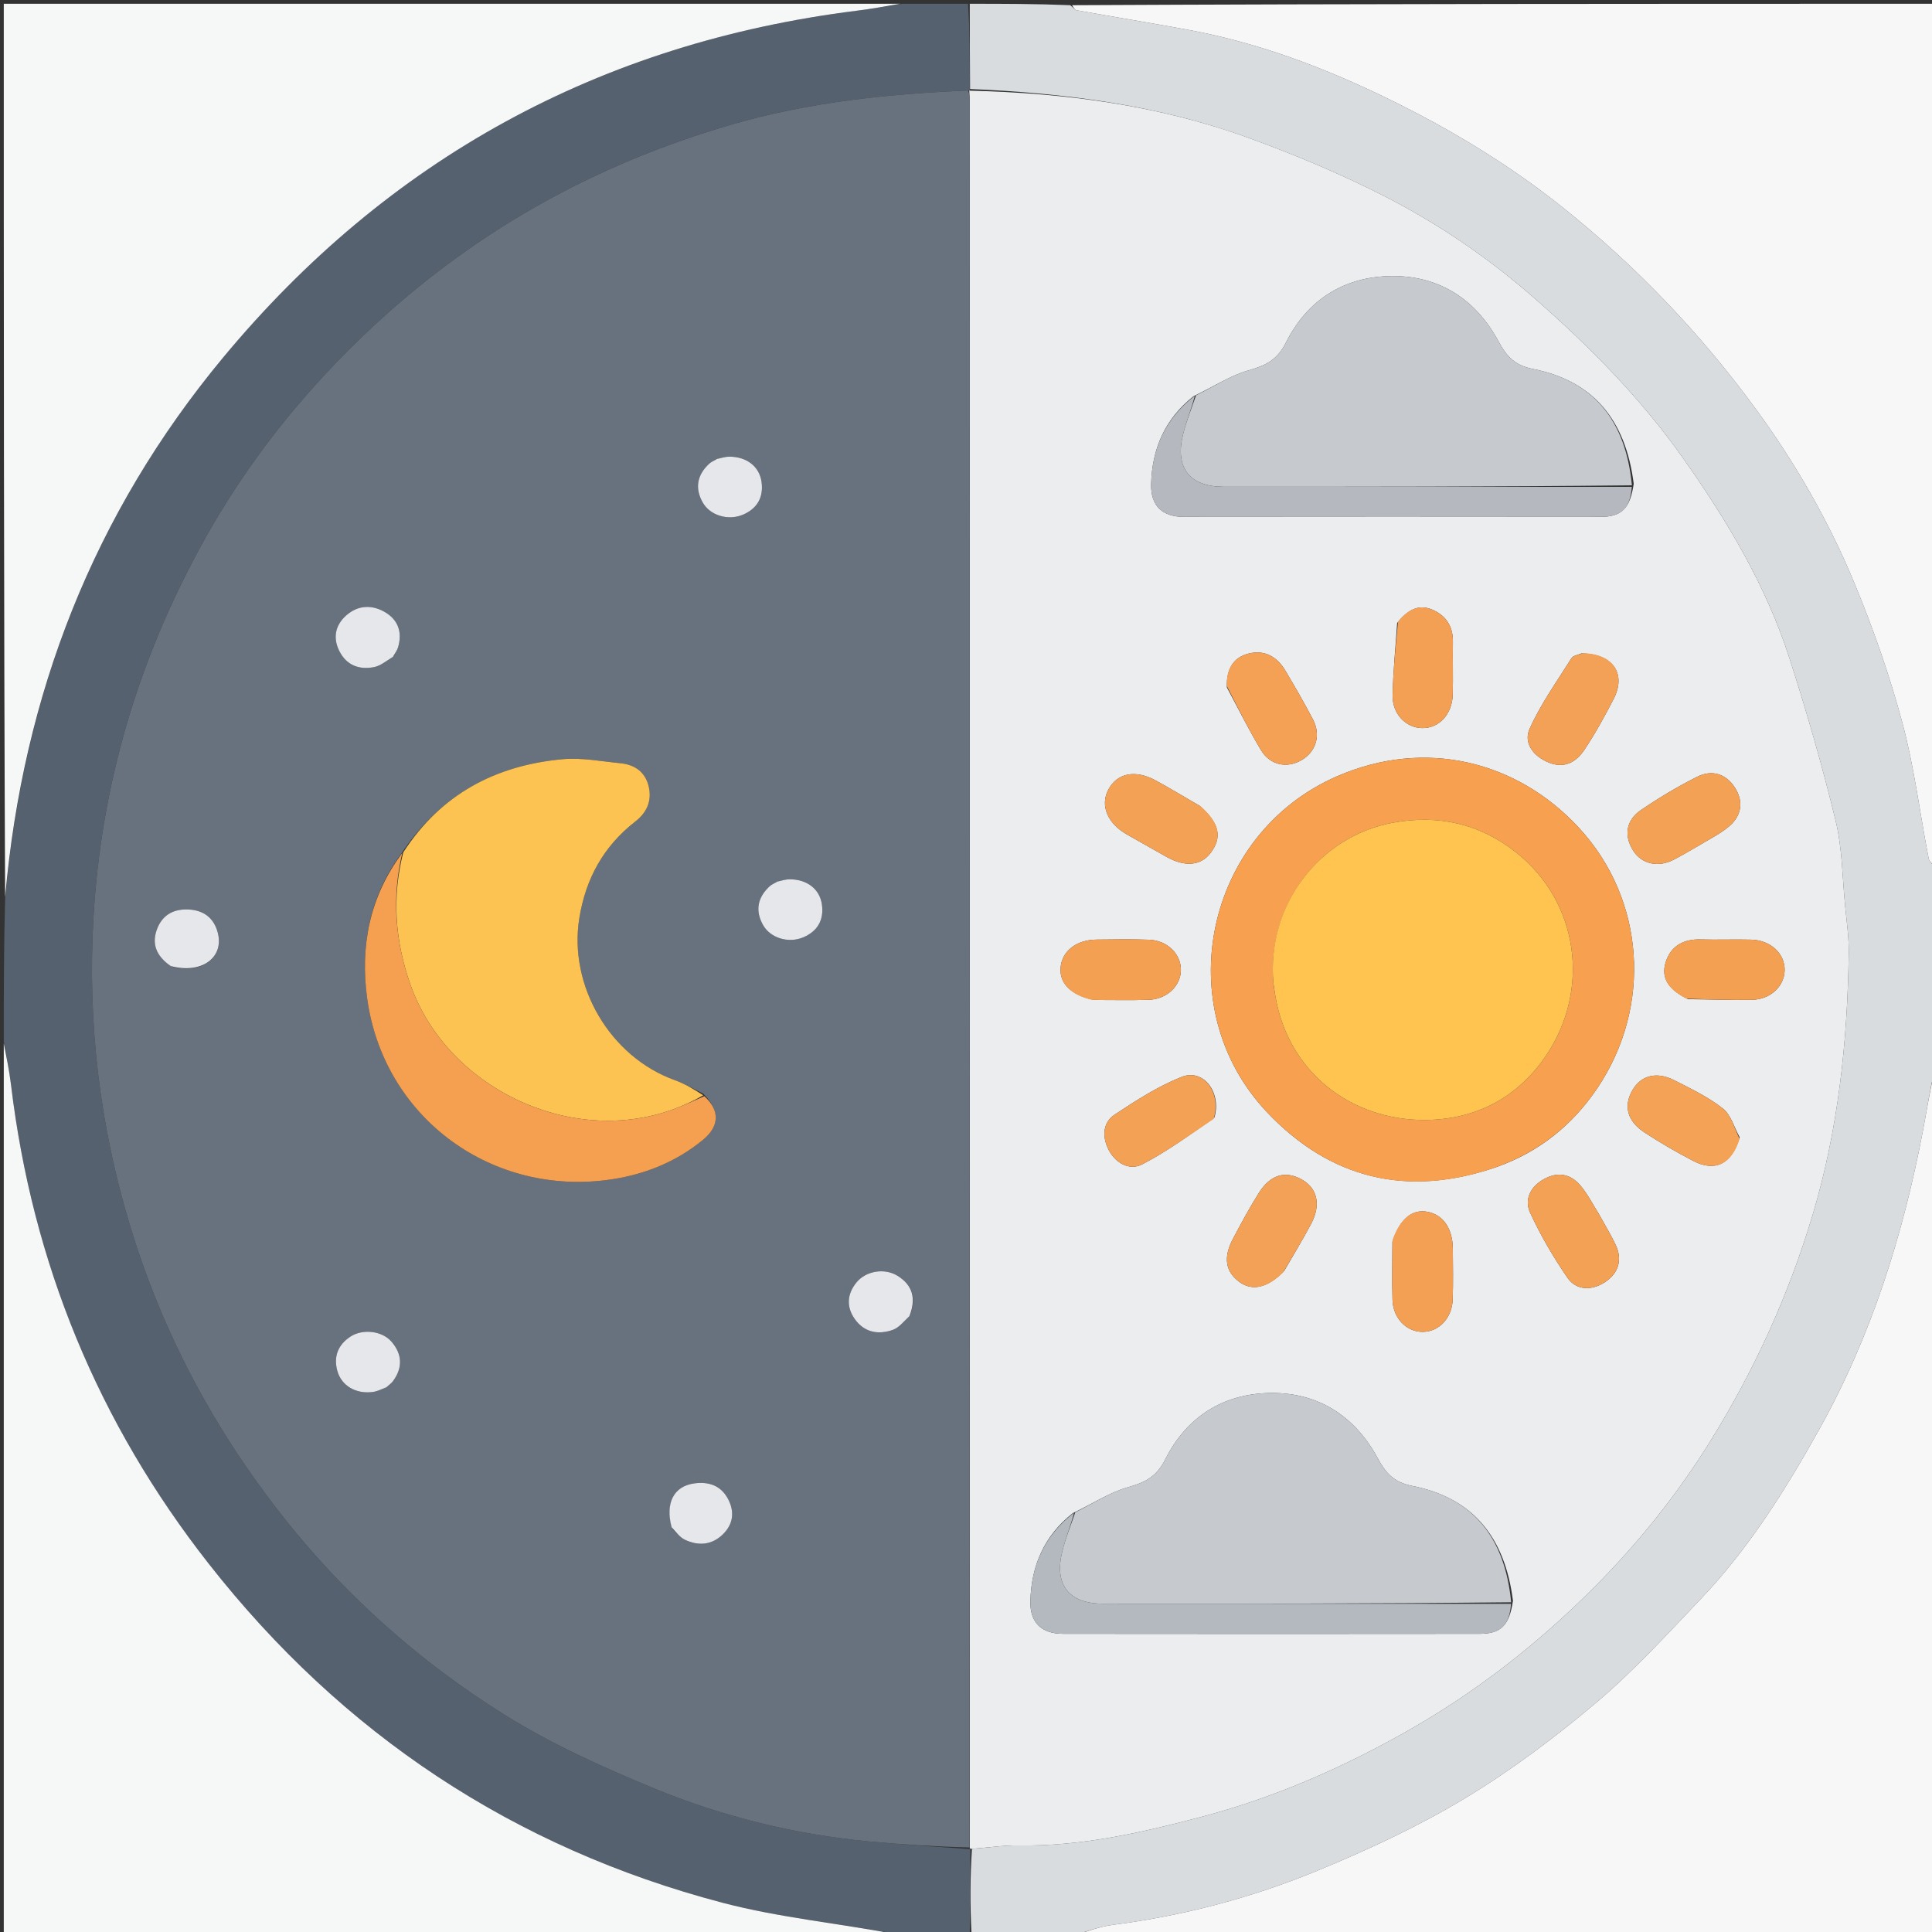 <svg version="1.1" id="Layer_1" xmlns="http://www.w3.org/2000/svg" xmlns:xlink="http://www.w3.org/1999/xlink" x="0px" y="0px"
	 width="100%" viewBox="0 0 512 512" enable-background="new 0 0 512 512" xml:space="preserve">
<rect x="0" y="0" width="512" height="512" fill="#333333" stroke="none"/>
<path fill="#D9DCDF" opacity="1" stroke="none" 
	d="
M257,1 
	C265.688,1 274.375,1 283.633,1.378 
	C284.561,2.086 284.878,2.642 285.281,2.714 
	C295.226,4.485 305.197,6.119 315.13,7.952 
	C333.74,11.387 351.323,18.082 368.191,26.335 
	C384.442,34.285 399.947,43.633 414.186,55.011 
	C433.661,70.575 450.668,88.373 465.381,108.491 
	C475.82,122.766 484.564,138.002 491.318,154.25 
	C496.343,166.339 500.716,178.799 504.118,191.434 
	C507.295,203.234 508.778,215.488 511.117,227.52 
	C511.295,228.434 512.352,229.177 513,230 
	C513,247.688 513,265.375 512.621,283.632 
	C511.368,289.333 510.579,294.481 509.606,299.593 
	C504.325,327.342 495.941,354.016 482.114,378.807 
	C473.194,394.8 463.5,410.28 450.84,423.617 
	C441.815,433.126 432.903,442.874 422.916,451.302 
	C411.923,460.579 400.27,469.318 387.96,476.721 
	C375.643,484.129 362.433,490.258 349.12,495.75 
	C331.75,502.916 313.593,507.699 294.865,510.113 
	C291.18,510.588 287.618,512.013 284,513 
	C275.312,513 266.625,513 257.47,512.531 
	C257.051,504.688 257.099,497.312 257.586,489.952 
	C261.988,489.647 265.956,488.997 269.913,489.063 
	C286.542,489.34 302.605,485.657 318.446,481.475 
	C337.544,476.433 355.563,468.586 372.862,458.789 
	C391.247,448.377 407.665,435.507 422.416,420.711 
	C434.088,409.004 444.492,396.066 453.318,381.825 
	C465.023,362.938 474.052,343.101 480.414,321.799 
	C487.181,299.139 489.591,276.037 489.94,252.589 
	C490.001,248.465 489.391,244.324 488.987,240.201 
	C488.244,232.619 488.242,224.847 486.463,217.511 
	C482.954,203.044 478.819,188.7 474.255,174.526 
	C468.049,155.257 457.753,138.042 446.138,121.567 
	C434.976,105.735 421.529,92.096 407.008,79.345 
	C394.707,68.544 381.324,59.35 366.844,51.972 
	C355.228,46.054 343.102,40.971 330.839,36.519 
	C307.092,27.897 282.308,24.648 257.083,23.59 
	C257.02,15.747 257.01,8.373 257,1 
z"/>
<path fill="#55616E" opacity="1" stroke="none" 
	d="
M256.532,1 
	C257.01,8.373 257.02,15.747 257.014,23.562 
	C256.999,24.005 256.867,23.939 256.567,23.991 
	C235.197,24.883 214.335,27.079 193.976,32.981 
	C167.875,40.547 143.665,51.962 121.589,67.862 
	C108.605,77.213 96.762,87.787 85.86,99.528 
	C73.001,113.376 62.027,128.545 53.03,145.085 
	C36.435,175.597 26.812,208.152 24.781,242.955 
	C23.151,270.882 26.388,298.158 34.477,324.873 
	C43.009,353.052 56.608,378.586 74.819,401.721 
	C91.332,422.7 111.063,440.238 133.544,454.323 
	C146.01,462.132 159.654,468.308 173.298,473.928 
	C191.466,481.411 210.529,486.125 230.176,487.989 
	C239.06,488.832 247.972,489.378 256.939,490.025 
	C257.007,489.992 257.147,489.937 257.147,489.937 
	C257.099,497.312 257.051,504.688 257.001,512.531 
	C250.979,513 244.958,513 238.259,512.64 
	C222.202,509.672 206.523,508.204 191.496,504.254 
	C136.118,489.697 90.703,459.513 55.343,414.445 
	C26.014,377.064 8.577,334.695 2.918,287.492 
	C2.456,283.64 1.647,279.83 1,276 
	C1,263.646 1,251.292 1.357,238.256 
	C6.091,184.045 24.828,136.069 59.106,94.776 
	C102.807,42.13 158.94,11.383 227.018,2.843 
	C231.026,2.34 235.007,1.619 239,1 
	C244.688,1 250.376,1 256.532,1 
z"/>
<path fill="#F6F7F7" opacity="1" stroke="none" 
	d="
M238.531,1 
	C235.007,1.619 231.026,2.34 227.018,2.843 
	C158.94,11.383 102.807,42.13 59.106,94.776 
	C24.828,136.069 6.091,184.045 1.357,237.787 
	C1,159.073 1,80.146 1,1 
	C80.021,1 159.042,1 238.531,1 
z"/>
<path fill="#F6F7F7" opacity="1" stroke="none" 
	d="
M1,276.469 
	C1.647,279.83 2.456,283.64 2.918,287.492 
	C8.577,334.695 26.014,377.064 55.343,414.445 
	C90.703,459.513 136.118,489.697 191.496,504.254 
	C206.523,508.204 222.202,509.672 237.791,512.64 
	C159.073,513 80.146,513 1,513 
	C1,434.313 1,355.625 1,276.469 
z"/>
<path fill="#F7F7F7" opacity="1" stroke="none" 
	d="
M284.469,513 
	C287.618,512.013 291.18,510.588 294.865,510.113 
	C313.593,507.699 331.75,502.916 349.12,495.75 
	C362.433,490.258 375.643,484.129 387.96,476.721 
	C400.27,469.318 411.923,460.579 422.916,451.302 
	C432.903,442.874 441.815,433.126 450.84,423.617 
	C463.5,410.28 473.194,394.8 482.114,378.807 
	C495.941,354.016 504.325,327.342 509.606,299.593 
	C510.579,294.481 511.368,289.333 512.621,284.101 
	C513,360.26 513,436.521 513,513 
	C436.979,513 360.958,513 284.469,513 
z"/>
<path fill="#F7F7F7" opacity="1" stroke="none" 
	d="
M513,229.531 
	C512.352,229.177 511.295,228.434 511.117,227.52 
	C508.778,215.488 507.295,203.234 504.118,191.434 
	C500.716,178.799 496.343,166.339 491.318,154.25 
	C484.564,138.002 475.82,122.766 465.381,108.491 
	C450.668,88.373 433.661,70.575 414.186,55.011 
	C399.947,43.633 384.442,34.285 368.191,26.335 
	C351.323,18.082 333.74,11.387 315.13,7.952 
	C305.197,6.119 295.226,4.485 285.281,2.714 
	C284.878,2.642 284.561,2.086 284.102,1.378 
	C360.26,1 436.521,1 513,1 
	C513,77.021 513,153.042 513,229.531 
z"/>
<path fill="#ECEDEE" opacity="1" stroke="none" 
	d="
M257.068,24.032 
	C282.308,24.648 307.092,27.897 330.839,36.519 
	C343.102,40.971 355.228,46.054 366.844,51.972 
	C381.324,59.35 394.707,68.544 407.008,79.345 
	C421.529,92.096 434.976,105.735 446.138,121.567 
	C457.753,138.042 468.049,155.257 474.255,174.526 
	C478.819,188.7 482.954,203.044 486.463,217.511 
	C488.242,224.847 488.244,232.619 488.987,240.201 
	C489.391,244.324 490.001,248.465 489.94,252.589 
	C489.591,276.037 487.181,299.139 480.414,321.799 
	C474.052,343.101 465.023,362.938 453.318,381.825 
	C444.492,396.066 434.088,409.004 422.416,420.711 
	C407.665,435.507 391.247,448.377 372.862,458.789 
	C355.563,468.586 337.544,476.433 318.446,481.475 
	C302.605,485.657 286.542,489.34 269.913,489.063 
	C265.956,488.997 261.988,489.647 257.586,489.952 
	C257.147,489.937 257.007,489.992 256.992,489.556 
	C256.985,335.056 256.992,180.994 256.993,26.931 
	C256.993,25.934 256.911,24.937 256.867,23.939 
	C256.867,23.939 256.999,24.005 257.068,24.032 
M284.301,400.998 
	C276.741,406.947 273.273,414.95 273.064,424.353 
	C272.938,430.023 276.014,432.966 281.72,432.973 
	C318.505,433.021 355.289,433.018 392.074,432.974 
	C397.737,432.968 399.971,430.818 400.953,424.216 
	C398.802,407.199 390.178,396.915 374.271,393.788 
	C369.351,392.821 367.253,390.413 365.066,386.377 
	C359.069,375.313 349.426,369.04 336.803,369.157 
	C324.223,369.274 314.442,375.477 308.806,386.752 
	C306.496,391.373 303.453,392.861 298.899,394.142 
	C294.019,395.514 289.59,398.492 284.301,400.998 
M316.301,104.997 
	C308.751,110.951 305.269,118.947 305.063,128.352 
	C304.939,134.022 308.014,136.967 313.719,136.974 
	C350.505,137.022 387.29,137.02 424.075,136.976 
	C429.735,136.969 431.974,134.813 432.953,128.215 
	C430.815,111.218 422.176,100.918 406.274,97.788 
	C401.358,96.821 399.253,94.419 397.065,90.38 
	C391.07,79.318 381.431,73.042 368.805,73.157 
	C356.222,73.272 346.444,79.472 340.81,90.751 
	C338.501,95.373 335.454,96.859 330.902,98.141 
	C326.021,99.515 321.59,102.488 316.301,104.997 
M396.721,309.237 
	C407.881,305.228 416.662,298.239 423.294,288.401 
	C437.869,266.781 436.059,238.342 418.317,219.245 
	C401.966,201.646 377.65,195.574 354.334,205.723 
	C319.321,220.963 309.567,267.089 335.806,294.78 
	C352.356,312.246 372.755,317.539 396.721,309.237 
M317.959,213.564 
	C314.075,211.316 310.233,208.991 306.297,206.839 
	C300.875,203.875 296.066,204.853 293.728,209.247 
	C291.484,213.466 293.492,218.246 298.737,221.196 
	C302.214,223.152 305.683,225.121 309.156,227.084 
	C313.997,229.819 318.229,229.446 320.805,226.057 
	C323.937,221.938 323.258,218.225 317.959,213.564 
M419.097,173.157 
	C418.194,173.569 416.893,173.731 416.452,174.433 
	C412.599,180.567 408.325,186.539 405.376,193.099 
	C403.672,196.892 406.318,200.414 410.446,202.084 
	C414.599,203.763 417.724,201.935 419.869,198.728 
	C422.725,194.46 425.205,189.917 427.577,185.353 
	C431.063,178.647 427.617,173.266 419.097,173.157 
M461.035,301.4 
	C459.579,298.787 458.709,295.425 456.538,293.725 
	C452.661,290.689 448.079,288.496 443.642,286.248 
	C439.055,283.924 434.979,284.994 432.734,288.706 
	C430.155,292.972 431.14,297.081 435.881,300.161 
	C440.052,302.871 444.363,305.4 448.782,307.681 
	C454.512,310.638 458.946,308.529 461.035,301.4 
M340.305,336.833 
	C342.71,332.656 345.248,328.548 347.486,324.284 
	C350.136,319.234 349.097,314.878 344.992,312.581 
	C340.652,310.153 336.678,311.26 333.613,316.127 
	C331.139,320.055 328.936,324.163 326.757,328.269 
	C324.12,333.236 324.744,337.014 328.449,339.73 
	C331.819,342.2 335.919,341.375 340.305,336.833 
M423.738,321.751 
	C422.14,319.229 420.789,316.497 418.883,314.234 
	C416.231,311.085 412.851,310.393 409.067,312.531 
	C405.468,314.565 403.93,317.978 405.496,321.378 
	C408.255,327.372 411.636,333.151 415.377,338.594 
	C417.78,342.09 421.891,341.996 425.249,339.84 
	C428.841,337.534 430.086,333.945 428.143,329.835 
	C426.939,327.286 425.455,324.869 423.738,321.751 
M449.817,224.317 
	C452.63,222.576 455.688,221.126 458.195,219.02 
	C461.515,216.231 462.158,212.453 459.77,208.728 
	C457.38,205.001 453.618,203.906 449.756,205.854 
	C444.589,208.46 439.573,211.449 434.8,214.723 
	C430.775,217.483 430.323,221.687 432.939,225.624 
	C435.19,229.01 439.492,229.936 443.524,227.845 
	C445.439,226.852 447.301,225.757 449.817,224.317 
M321.826,296.185 
	C323.772,289.489 318.922,283.079 313.108,285.403 
	C306.865,287.898 301.045,291.635 295.406,295.38 
	C292.053,297.607 292.114,301.547 293.869,304.844 
	C295.672,308.23 299.315,310.317 302.698,308.565 
	C309.23,305.183 315.247,300.805 321.826,296.185 
M325.128,182.156 
	C328.114,187.698 330.913,193.353 334.148,198.746 
	C336.589,202.814 341.041,203.696 344.926,201.443 
	C348.763,199.217 350.122,194.824 347.96,190.679 
	C345.657,186.264 343.155,181.948 340.604,177.669 
	C338.436,174.031 335.128,172.147 330.93,173.194 
	C326.911,174.196 324.987,177.182 325.128,182.156 
M289.943,265.006 
	C294.75,265.003 299.56,265.111 304.362,264.968 
	C309.226,264.824 312.906,261.314 312.949,257.067 
	C312.992,252.815 309.331,249.203 304.496,249.037 
	C299.86,248.879 295.215,248.941 290.575,249.004 
	C285.168,249.077 281.389,252.105 281.066,256.492 
	C280.766,260.559 283.74,263.718 289.943,265.006 
M447.342,264.786 
	C452.976,264.858 458.612,265.054 464.244,264.964 
	C469.151,264.886 472.838,261.427 472.949,257.178 
	C473.063,252.752 469.264,249.156 464.103,249.019 
	C459.628,248.901 455.145,249.091 450.671,248.961 
	C446.128,248.83 442.77,250.706 441.431,254.969 
	C439.987,259.571 442.666,262.495 447.342,264.786 
M369,329.06 
	C368.997,334.205 368.868,339.355 369.028,344.496 
	C369.18,349.373 372.77,352.996 377.056,352.96 
	C381.341,352.925 384.819,349.289 384.98,344.384 
	C385.127,339.907 385.053,335.421 385.014,330.939 
	C384.967,325.577 382.483,321.966 378.369,321.153 
	C374.344,320.356 371.078,322.827 369,329.06 
M370.262,165.095 
	C369.837,171.489 369.186,177.879 369.06,184.279 
	C368.964,189.21 372.563,192.86 376.854,192.95 
	C381.342,193.043 384.86,189.309 384.992,184.072 
	C385.11,179.423 384.96,174.767 385.035,170.116 
	C385.102,165.956 383.149,163.037 379.46,161.519 
	C375.901,160.055 373.021,161.62 370.262,165.095 
z"/>
<path fill="#68727E" opacity="1" stroke="none" 
	d="
M256.567,23.991 
	C256.911,24.937 256.993,25.934 256.993,26.931 
	C256.992,180.994 256.985,335.056 256.925,489.589 
	C247.972,489.378 239.06,488.832 230.176,487.989 
	C210.529,486.125 191.466,481.411 173.298,473.928 
	C159.654,468.308 146.01,462.132 133.544,454.323 
	C111.063,440.238 91.332,422.7 74.819,401.721 
	C56.608,378.586 43.009,353.052 34.477,324.873 
	C26.388,298.158 23.151,270.882 24.781,242.955 
	C26.812,208.152 36.435,175.597 53.03,145.085 
	C62.027,128.545 73.001,113.376 85.86,99.528 
	C96.762,87.787 108.605,77.213 121.589,67.862 
	C143.665,51.962 167.875,40.547 193.976,32.981 
	C214.335,27.079 235.197,24.883 256.567,23.991 
M106.323,226.261 
	C97.833,237.745 95.439,250.96 97.301,264.591 
	C101.525,295.509 129.234,316.566 160.44,312.77 
	C169.848,311.626 178.82,308.262 186.349,302.033 
	C190.654,298.472 190.821,294.234 186.349,289.818 
	C183.832,288.611 181.398,287.176 178.786,286.234 
	C161.644,280.051 150.641,261.26 153.526,243.325 
	C155.217,232.819 159.97,224.232 168.374,217.701 
	C171.43,215.327 172.788,212.252 171.934,208.498 
	C171.055,204.632 168.266,202.641 164.437,202.266 
	C159.328,201.766 154.135,200.738 149.093,201.198 
	C131.286,202.824 116.787,210.531 106.323,226.261 
M189.647,121.814 
	C189.085,122.159 188.448,122.423 187.973,122.862 
	C184.745,125.839 184.067,129.35 186.233,133.174 
	C188.161,136.576 192.898,138.031 196.758,136.449 
	C200.601,134.874 202.384,131.876 201.824,127.745 
	C201.267,123.629 197.886,121.029 193.293,121.019 
	C192.315,121.016 191.337,121.31 189.647,121.814 
M104.39,173.755 
	C104.765,173.02 105.265,172.322 105.494,171.544 
	C106.673,167.536 105.521,164.22 101.926,162.163 
	C98.459,160.18 94.811,160.378 91.752,163.094 
	C88.831,165.688 88.153,169.03 89.943,172.569 
	C91.845,176.33 95.211,177.561 99.136,176.791 
	C100.814,176.462 102.307,175.193 104.39,173.755 
M178.16,405.111 
	C179.249,406.103 180.184,407.416 181.456,408.025 
	C185.05,409.746 188.621,409.494 191.57,406.614 
	C194.226,404.021 194.731,400.83 193.068,397.488 
	C191.18,393.695 187.844,392.556 183.895,393.125 
	C178.572,393.892 176.265,398.295 178.16,405.111 
M102.723,367.416 
	C103.199,366.956 103.751,366.552 104.139,366.027 
	C106.766,362.463 106.617,358.895 103.777,355.585 
	C101.275,352.67 96.094,352.061 92.814,354.247 
	C89.564,356.413 88.342,359.528 89.402,363.322 
	C90.498,367.244 94.3,369.479 98.78,368.893 
	C99.904,368.746 100.977,368.213 102.723,367.416 
M241.174,348.405 
	C242.881,344.071 241.8,340.546 237.871,338.107 
	C234.412,335.959 229.482,336.797 226.993,339.837 
	C224.497,342.885 224.233,346.26 226.472,349.485 
	C228.984,353.101 232.711,353.811 236.64,352.416 
	C238.232,351.852 239.453,350.245 241.174,348.405 
M45.636,256.188 
	C53.459,258.221 59.469,253.742 57.699,247.117 
	C56.689,243.338 54.061,241.273 50.138,241.032 
	C46.287,240.796 43.244,242.245 41.735,245.909 
	C40.044,250.012 41.366,253.34 45.636,256.188 
M205.647,233.814 
	C205.085,234.159 204.448,234.423 203.973,234.862 
	C200.745,237.839 200.067,241.35 202.233,245.174 
	C204.161,248.576 208.898,250.031 212.758,248.449 
	C216.601,246.874 218.384,243.876 217.824,239.745 
	C217.267,235.629 213.886,233.029 209.293,233.019 
	C208.315,233.016 207.337,233.31 205.647,233.814 
z"/>
<path fill="#F6A050" opacity="1" stroke="none" 
	d="
M396.35,309.366 
	C372.755,317.539 352.356,312.246 335.806,294.78 
	C309.567,267.089 319.321,220.963 354.334,205.723 
	C377.65,195.574 401.966,201.646 418.317,219.245 
	C436.059,238.342 437.869,266.781 423.294,288.401 
	C416.662,298.239 407.881,305.228 396.35,309.366 
M337.496,260.919 
	C337.653,261.903 337.806,262.888 337.969,263.871 
	C341.321,284.088 358.022,296.937 377.696,296.805 
	C390.959,296.715 402.18,290.978 409.795,279.629 
	C421.464,262.238 418.448,239.117 401.827,225.934 
	C392.167,218.273 381.161,215.79 369.05,218.04 
	C349.753,221.626 335.573,239.757 337.496,260.919 
z"/>
<path fill="#C6C9CE" opacity="1" stroke="none" 
	d="
M316.963,104.763 
	C321.59,102.488 326.021,99.515 330.902,98.141 
	C335.454,96.859 338.501,95.373 340.81,90.751 
	C346.444,79.472 356.222,73.272 368.805,73.157 
	C381.431,73.042 391.07,79.318 397.065,90.38 
	C399.253,94.419 401.358,96.821 406.274,97.788 
	C422.176,100.918 430.815,111.218 432.471,128.614 
	C396.083,129.009 360.179,129.013 324.275,128.994 
	C315.245,128.989 311.314,123.982 313.528,115.082 
	C314.4,111.574 315.802,108.199 316.963,104.763 
z"/>
<path fill="#C6C9CE" opacity="1" stroke="none" 
	d="
M284.964,400.769 
	C289.59,398.492 294.019,395.514 298.899,394.142 
	C303.453,392.861 306.496,391.373 308.806,386.752 
	C314.442,375.477 324.223,369.274 336.803,369.157 
	C349.426,369.04 359.069,375.313 365.066,386.377 
	C367.253,390.413 369.351,392.821 374.271,393.788 
	C390.178,396.915 398.802,407.199 400.47,424.615 
	C364.085,425.009 328.182,425.012 292.279,424.993 
	C283.249,424.988 279.315,419.982 281.528,411.087 
	C282.4,407.579 283.802,404.204 284.964,400.769 
z"/>
<path fill="#B5B9BF" opacity="1" stroke="none" 
	d="
M316.632,104.88 
	C315.802,108.199 314.4,111.574 313.528,115.082 
	C311.314,123.982 315.245,128.989 324.275,128.994 
	C360.179,129.013 396.083,129.009 432.447,129.029 
	C431.974,134.813 429.735,136.969 424.075,136.976 
	C387.29,137.02 350.505,137.022 313.719,136.974 
	C308.014,136.967 304.939,134.022 305.063,128.352 
	C305.269,118.947 308.751,110.951 316.632,104.88 
z"/>
<path fill="#B4B9BF" opacity="1" stroke="none" 
	d="
M284.633,400.883 
	C283.802,404.204 282.4,407.579 281.528,411.087 
	C279.315,419.982 283.249,424.988 292.279,424.993 
	C328.182,425.012 364.085,425.009 400.446,425.029 
	C399.971,430.818 397.737,432.968 392.074,432.974 
	C355.289,433.018 318.505,433.021 281.72,432.973 
	C276.014,432.966 272.938,430.023 273.064,424.353 
	C273.273,414.95 276.741,406.947 284.633,400.883 
z"/>
<path fill="#F3A255" opacity="1" stroke="none" 
	d="
M318.273,213.749 
	C323.258,218.225 323.937,221.938 320.805,226.057 
	C318.229,229.446 313.997,229.819 309.156,227.084 
	C305.683,225.121 302.214,223.152 298.737,221.196 
	C293.492,218.246 291.484,213.466 293.728,209.247 
	C296.066,204.853 300.875,203.875 306.297,206.839 
	C310.233,208.991 314.075,211.316 318.273,213.749 
z"/>
<path fill="#F3A156" opacity="1" stroke="none" 
	d="
M419.488,173.105 
	C427.617,173.266 431.063,178.647 427.577,185.353 
	C425.205,189.917 422.725,194.46 419.869,198.728 
	C417.724,201.935 414.599,203.763 410.446,202.084 
	C406.318,200.414 403.672,196.892 405.376,193.099 
	C408.325,186.539 412.599,180.567 416.452,174.433 
	C416.893,173.731 418.194,173.569 419.488,173.105 
z"/>
<path fill="#F3A256" opacity="1" stroke="none" 
	d="
M461.011,301.804 
	C458.946,308.529 454.512,310.638 448.782,307.681 
	C444.363,305.4 440.052,302.871 435.881,300.161 
	C431.14,297.081 430.155,292.972 432.734,288.706 
	C434.979,284.994 439.055,283.924 443.642,286.248 
	C448.079,288.496 452.661,290.689 456.538,293.725 
	C458.709,295.425 459.579,298.787 461.011,301.804 
z"/>
<path fill="#F3A156" opacity="1" stroke="none" 
	d="
M340.087,337.133 
	C335.919,341.375 331.819,342.2 328.449,339.73 
	C324.744,337.014 324.12,333.236 326.757,328.269 
	C328.936,324.163 331.139,320.055 333.613,316.127 
	C336.678,311.26 340.652,310.153 344.992,312.581 
	C349.097,314.878 350.136,319.234 347.486,324.284 
	C345.248,328.548 342.71,332.656 340.087,337.133 
z"/>
<path fill="#F3A155" opacity="1" stroke="none" 
	d="
M423.918,322.072 
	C425.455,324.869 426.939,327.286 428.143,329.835 
	C430.086,333.945 428.841,337.534 425.249,339.84 
	C421.891,341.996 417.78,342.09 415.377,338.594 
	C411.636,333.151 408.255,327.372 405.496,321.378 
	C403.93,317.978 405.468,314.565 409.067,312.531 
	C412.851,310.393 416.231,311.085 418.883,314.234 
	C420.789,316.497 422.14,319.229 423.918,322.072 
z"/>
<path fill="#F3A255" opacity="1" stroke="none" 
	d="
M449.502,224.512 
	C447.301,225.757 445.439,226.852 443.524,227.845 
	C439.492,229.936 435.19,229.01 432.939,225.624 
	C430.323,221.687 430.775,217.483 434.8,214.723 
	C439.573,211.449 444.589,208.46 449.756,205.854 
	C453.618,203.906 457.38,205.001 459.77,208.728 
	C462.158,212.453 461.515,216.231 458.195,219.02 
	C455.688,221.126 452.63,222.576 449.502,224.512 
z"/>
<path fill="#F3A155" opacity="1" stroke="none" 
	d="
M321.652,296.512 
	C315.247,300.805 309.23,305.183 302.698,308.565 
	C299.315,310.317 295.672,308.23 293.869,304.844 
	C292.114,301.547 292.053,297.607 295.406,295.38 
	C301.045,291.635 306.865,287.898 313.108,285.403 
	C318.922,283.079 323.772,289.489 321.652,296.512 
z"/>
<path fill="#F4A156" opacity="1" stroke="none" 
	d="
M325.099,181.763 
	C324.987,177.182 326.911,174.196 330.93,173.194 
	C335.128,172.147 338.436,174.031 340.604,177.669 
	C343.155,181.948 345.657,186.264 347.96,190.679 
	C350.122,194.824 348.763,199.217 344.926,201.443 
	C341.041,203.696 336.589,202.814 334.148,198.746 
	C330.913,193.353 328.114,187.698 325.099,181.763 
z"/>
<path fill="#F4A053" opacity="1" stroke="none" 
	d="
M289.502,264.996 
	C283.74,263.718 280.766,260.559 281.066,256.492 
	C281.389,252.105 285.168,249.077 290.575,249.004 
	C295.215,248.941 299.86,248.879 304.496,249.037 
	C309.331,249.203 312.992,252.815 312.949,257.067 
	C312.906,261.314 309.226,264.824 304.362,264.968 
	C299.56,265.111 294.75,265.003 289.502,264.996 
z"/>
<path fill="#F4A053" opacity="1" stroke="none" 
	d="
M446.947,264.652 
	C442.666,262.495 439.987,259.571 441.431,254.969 
	C442.77,250.706 446.128,248.83 450.671,248.961 
	C455.145,249.091 459.628,248.901 464.103,249.019 
	C469.264,249.156 473.063,252.752 472.949,257.178 
	C472.838,261.427 469.151,264.886 464.244,264.964 
	C458.612,265.054 452.976,264.858 446.947,264.652 
z"/>
<path fill="#F4A054" opacity="1" stroke="none" 
	d="
M369.031,328.626 
	C371.078,322.827 374.344,320.356 378.369,321.153 
	C382.483,321.966 384.967,325.577 385.014,330.939 
	C385.053,335.421 385.127,339.907 384.98,344.384 
	C384.819,349.289 381.341,352.925 377.056,352.96 
	C372.77,352.996 369.18,349.373 369.028,344.496 
	C368.868,339.355 368.997,334.205 369.031,328.626 
z"/>
<path fill="#F4A054" opacity="1" stroke="none" 
	d="
M370.492,164.768 
	C373.021,161.62 375.901,160.055 379.46,161.519 
	C383.149,163.037 385.102,165.956 385.035,170.116 
	C384.96,174.767 385.11,179.423 384.992,184.072 
	C384.86,189.309 381.342,193.043 376.854,192.95 
	C372.563,192.86 368.964,189.21 369.06,184.279 
	C369.186,177.879 369.837,171.489 370.492,164.768 
z"/>
<path fill="#FDC352" opacity="1" stroke="none" 
	d="
M106.873,225.871 
	C116.787,210.531 131.286,202.824 149.093,201.198 
	C154.135,200.738 159.328,201.766 164.437,202.266 
	C168.266,202.641 171.055,204.632 171.934,208.498 
	C172.788,212.252 171.43,215.327 168.374,217.701 
	C159.97,224.232 155.217,232.819 153.526,243.325 
	C150.641,261.26 161.644,280.051 178.786,286.234 
	C181.398,287.176 183.832,288.611 186.377,290.266 
	C183.65,291.84 180.931,293.07 178.132,294.077 
	C150.935,303.86 118.402,288.18 108.779,260.971 
	C104.673,249.361 103.834,237.771 106.873,225.871 
z"/>
<path fill="#F4A050" opacity="1" stroke="none" 
	d="
M106.598,226.066 
	C103.834,237.771 104.673,249.361 108.779,260.971 
	C118.402,288.18 150.935,303.86 178.132,294.077 
	C180.931,293.07 183.65,291.84 186.647,290.494 
	C190.821,294.234 190.654,298.472 186.349,302.033 
	C178.82,308.262 169.848,311.626 160.44,312.77 
	C129.234,316.566 101.525,295.509 97.301,264.591 
	C95.439,250.96 97.833,237.745 106.598,226.066 
z"/>
<path fill="#E5E7EB" opacity="1" stroke="none" 
	d="
M190.003,121.641 
	C191.337,121.31 192.315,121.016 193.293,121.019 
	C197.886,121.029 201.267,123.629 201.824,127.745 
	C202.384,131.876 200.601,134.874 196.758,136.449 
	C192.898,138.031 188.161,136.576 186.233,133.174 
	C184.067,129.35 184.745,125.839 187.973,122.862 
	C188.448,122.423 189.085,122.159 190.003,121.641 
z"/>
<path fill="#E5E7EA" opacity="1" stroke="none" 
	d="
M104.137,174.053 
	C102.307,175.193 100.814,176.462 99.136,176.791 
	C95.211,177.561 91.845,176.33 89.943,172.569 
	C88.153,169.03 88.831,165.688 91.752,163.094 
	C94.811,160.378 98.459,160.18 101.926,162.163 
	C105.521,164.22 106.673,167.536 105.494,171.544 
	C105.265,172.322 104.765,173.02 104.137,174.053 
z"/>
<path fill="#E5E7EA" opacity="1" stroke="none" 
	d="
M177.997,404.754 
	C176.265,398.295 178.572,393.892 183.895,393.125 
	C187.844,392.556 191.18,393.695 193.068,397.488 
	C194.731,400.83 194.226,404.021 191.57,406.614 
	C188.621,409.494 185.05,409.746 181.456,408.025 
	C180.184,407.416 179.249,406.103 177.997,404.754 
z"/>
<path fill="#E5E7EA" opacity="1" stroke="none" 
	d="
M102.398,367.637 
	C100.977,368.213 99.904,368.746 98.78,368.893 
	C94.3,369.479 90.498,367.244 89.402,363.322 
	C88.342,359.528 89.564,356.413 92.814,354.247 
	C96.094,352.061 101.275,352.67 103.777,355.585 
	C106.617,358.895 106.766,362.463 104.139,366.027 
	C103.751,366.552 103.199,366.956 102.398,367.637 
z"/>
<path fill="#E5E7EA" opacity="1" stroke="none" 
	d="
M241.009,348.759 
	C239.453,350.245 238.232,351.852 236.64,352.416 
	C232.711,353.811 228.984,353.101 226.472,349.485 
	C224.233,346.26 224.497,342.885 226.993,339.837 
	C229.482,336.797 234.412,335.959 237.871,338.107 
	C241.8,340.546 242.881,344.071 241.009,348.759 
z"/>
<path fill="#E5E7EA" opacity="1" stroke="none" 
	d="
M45.278,256.024 
	C41.366,253.34 40.044,250.012 41.735,245.909 
	C43.244,242.245 46.287,240.796 50.138,241.032 
	C54.061,241.273 56.689,243.338 57.699,247.117 
	C59.469,253.742 53.459,258.221 45.278,256.024 
z"/>
<path fill="#E5E7EB" opacity="1" stroke="none" 
	d="
M206.003,233.641 
	C207.337,233.31 208.315,233.016 209.293,233.019 
	C213.886,233.029 217.267,235.629 217.824,239.745 
	C218.384,243.876 216.601,246.874 212.758,248.449 
	C208.898,250.031 204.161,248.576 202.233,245.174 
	C200.067,241.35 200.745,237.839 203.973,234.862 
	C204.448,234.423 205.085,234.159 206.003,233.641 
z"/>
<path fill="#FFC450" opacity="1" stroke="none" 
	d="
M337.466,260.536 
	C335.573,239.757 349.753,221.626 369.05,218.04 
	C381.161,215.79 392.167,218.273 401.827,225.934 
	C418.448,239.117 421.464,262.238 409.795,279.629 
	C402.18,290.978 390.959,296.715 377.696,296.805 
	C358.022,296.937 341.321,284.088 337.969,263.871 
	C337.806,262.888 337.653,261.903 337.466,260.536 
z"/>
</svg>